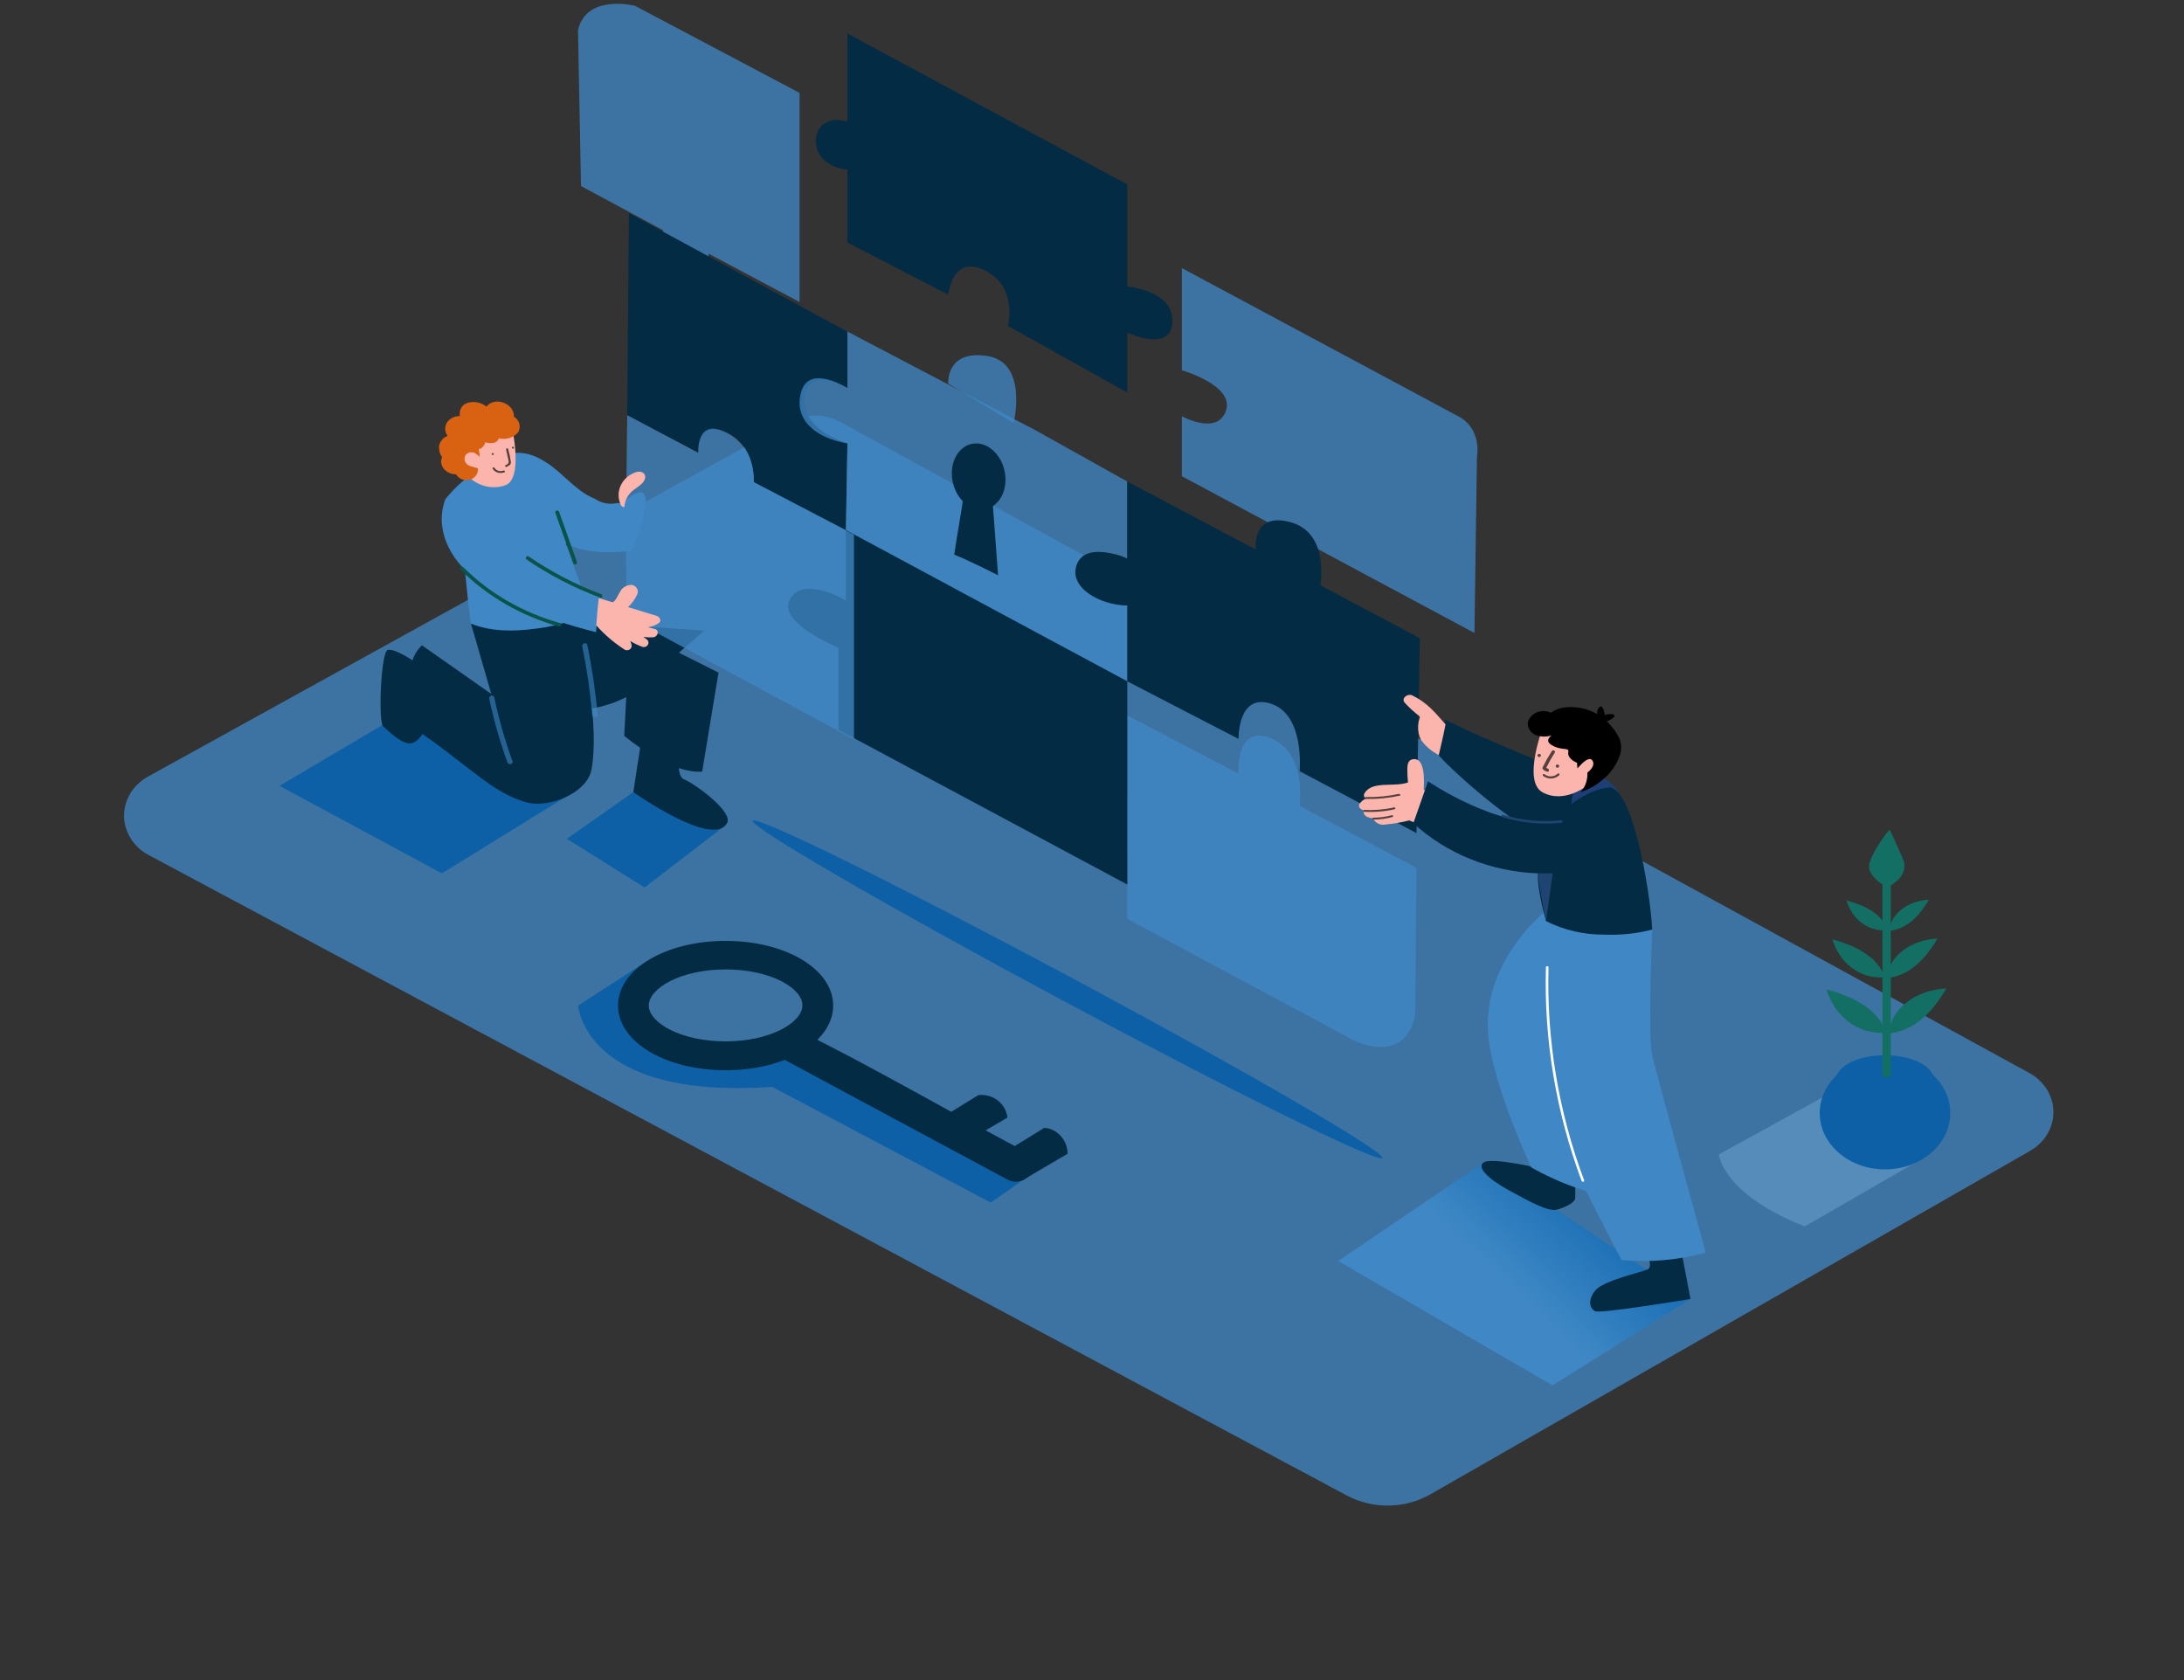 <!--
Talentmaker website

Copyright (C) 2020 - 2021 Luke Zhang
https://Luke-zhang-04.github.io

Author: Luke Zhang - luke-zhang-04.github.io

License: BSD-3-Clause

This is the moving puzzle SVG
-->
<svg id="e4yex09ykkwl1" xmlns="http://www.w3.org/2000/svg" xmlns:xlink="http://www.w3.org/1999/xlink" viewBox="0 0 1006 774" shape-rendering="geometricPrecision" text-rendering="geometricPrecision"><rect x="0" y="0" width="1006" height="774" fill="#333333" stroke="none"/><title>Talentmaker SVG | Problem Solving</title><style><![CDATA[#e4yex09ykkwl20_to {animation: e4yex09ykkwl20_to__to 3000ms linear infinite alternate forwards}@keyframes e4yex09ykkwl20_to__to { 0% {transform: translate(0.058px,-18.516px)} 16.667% {transform: translate(0.058px,-18.516px);animation-timing-function: cubic-bezier(0.42,0,0.58,1)} 83.333% {transform: translate(0.058px,14.484px)} 100% {transform: translate(0.058px,14.484px)} }#e4yex09ykkwl21_to {animation: e4yex09ykkwl21_to__to 3000ms linear infinite alternate forwards}@keyframes e4yex09ykkwl21_to__to { 0% {transform: translate(0px,0px)} 23.333% {transform: translate(0px,0px);animation-timing-function: cubic-bezier(0.42,0,0.58,1)} 90% {transform: translate(-24px,3px)} 100% {transform: translate(-24px,3px)} }#e4yex09ykkwl22_to {animation: e4yex09ykkwl22_to__to 3000ms linear infinite alternate forwards}@keyframes e4yex09ykkwl22_to__to { 0% {transform: translate(1.17px,0px)} 16.667% {transform: translate(1.17px,0px);animation-timing-function: cubic-bezier(0.42,0,0.58,1)} 83.333% {transform: translate(24.17px,14px)} 100% {transform: translate(24.17px,14px)} }#e4yex09ykkwl26_to {animation: e4yex09ykkwl26_to__to 3000ms linear infinite alternate forwards}@keyframes e4yex09ykkwl26_to__to { 0% {transform: translate(0px,0px)} 23.333% {transform: translate(0px,0px)} 90% {transform: translate(0px,-16px)} 100% {transform: translate(0px,-16px)} }#e4yex09ykkwl32_to {animation: e4yex09ykkwl32_to__to 3000ms linear infinite alternate forwards}@keyframes e4yex09ykkwl32_to__to { 0% {transform: translate(0px,0px)} 6.667% {transform: translate(0px,0px);animation-timing-function: cubic-bezier(0.42,0,0.58,1)} 73.333% {transform: translate(1px,42px)} 100% {transform: translate(1px,42px)} }]]></style><defs><linearGradient id="e4yex09ykkwl5-fill" x1="762.029" y1="530.87" x2="699.806" y2="596.652" spreadMethod="pad" gradientUnits="userSpaceOnUse"><stop id="e4yex09ykkwl5-fill-0" offset="0%" stop-color="rgb(0,92,169)"/><stop id="e4yex09ykkwl5-fill-1" offset="100%" stop-color="rgb(63,136,197)"/></linearGradient><linearGradient id="e4yex09ykkwl53-fill" x1="34130.7" y1="13581.4" x2="33067.3" y2="14931.2" spreadMethod="pad" gradientUnits="userSpaceOnUse"><stop id="e4yex09ykkwl53-fill-0" offset="0%" stop-color="rgb(13,68,114)"/><stop id="e4yex09ykkwl53-fill-1" offset="100%" stop-color="rgb(86,140,186)"/></linearGradient></defs><g id="e4yex09ykkwl2"><path id="e4yex09ykkwl3" d="M68.129,357.719L364.014,194.318C367.492,192.41,371.458,191.403,375.499,191.403C379.539,191.403,383.505,192.41,386.983,194.318L934.796,494.248C938.132,496.085,940.902,498.688,942.838,501.807C944.774,504.925,945.811,508.455,945.849,512.054C945.887,515.653,944.924,519.2,943.054,522.353C941.184,525.507,938.469,528.159,935.173,530.056L658.921,688.269C653.141,691.585,646.501,693.385,639.706,693.479C632.911,693.574,626.215,691.958,620.331,688.804L68.405,393.806C65.006,391.979,62.18,389.36,60.206,386.208C58.232,383.056,57.179,379.481,57.151,375.836C57.124,372.191,58.122,368.602,60.047,365.425C61.972,362.247,64.758,359.591,68.129,357.719Z" fill="rgb(63,136,197)" fill-opacity="0.76" stroke="none" stroke-width="1"/><path id="e4yex09ykkwl4" d="M289.365,229.38C288.427,230.077,287.4,230.663,286.306,231.125C286.329,231.193,286.335,231.265,286.324,231.335C286.313,231.405,286.284,231.472,286.24,231.531C286.197,231.589,286.139,231.637,286.073,231.672C286.006,231.707,285.931,231.727,285.855,231.73L284.225,231.73C282.504,232.107,280.716,232.131,278.984,231.801C277.252,231.472,275.618,230.797,274.195,229.823C271.789,228.842,269.53,227.575,267.475,226.053C262.46,222.377,257.445,216.933,251.753,213.117C251.753,214.187,251.903,215.258,252.029,216.281L253.257,226.542L255.439,244.736C255.439,245.062,255.439,246.016,255.614,246.295C265.093,257.649,291.096,253.648,291.096,253.648C291.096,253.648,306.492,216.747,289.365,229.38Z" fill="rgb(63,136,197)" stroke="none" stroke-width="1"/><path id="e4yex09ykkwl5" d="M683.695,535.221L616.394,580.823L715.114,638.106L778.679,598.32" fill="url(#e4yex09ykkwl5-fill)" stroke="none" stroke-width="1"/><path id="e4yex09ykkwl6" d="M291.697,364.862L261.106,386.361L296.888,408.766L332.695,381.289" fill="rgb(13,96,165)" stroke="none" stroke-width="1"/><path id="e4yex09ykkwl7" d="M183.022,329.916L128.735,361.954L203.534,402.275L266.246,363.583" fill="rgb(13,96,165)" stroke="none" stroke-width="1"/><path id="e4yex09ykkwl8" d="M313.437,343.224C313.437,343.224,310.704,357.347,315.142,358.999C319.581,360.651,337.71,373.75,334.951,379.008C328.758,391.061,291.722,364.862,291.722,364.862L296.311,334.988" fill="rgb(3,43,67)" stroke="none" stroke-width="1"/><path id="e4yex09ykkwl9" d="M290.043,289.222C290.043,291.945,287.535,338.92,287.535,338.92C287.535,338.92,308.122,356.533,323.443,355.416L330.965,309.813" fill="rgb(3,43,67)" stroke="none" stroke-width="1"/><path id="e4yex09ykkwl10" d="M253.834,327.31C253.834,327.31,281.166,330.218,297.264,314.792C306.617,305.811,324.295,290.479,324.295,290.479L259.1,286.035" fill="rgb(3,43,67)" stroke="none" stroke-width="1"/><path id="e4yex09ykkwl11" d="M710.149,538.711C709.397,537.85,687.581,533.197,683.695,535.244C679.808,537.292,685.074,542.806,694.953,548.204C704.833,553.601,713.308,558.301,717.295,557.138C721.282,555.975,725.595,553.857,725.595,551.74L725.595,530.358" fill="rgb(3,43,67)" stroke="none" stroke-width="1"/><path id="e4yex09ykkwl12" d="M758.845,577.38C758.845,578.613,761.477,583.546,758.845,584.756C756.212,585.965,738.383,589.828,734.747,594.481C731.112,599.134,732.39,602.694,734.747,603.951C737.105,605.207,778.679,598.32,778.679,598.32L773.664,572.052" fill="rgb(3,43,67)" stroke="none" stroke-width="1"/><path id="e4yex09ykkwl13" d="M746.984,367.98C746.984,367.98,744.602,358.813,730.384,354.695C716.167,350.576,718.072,379.846,718.072,379.846" fill="rgb(29,63,117)" stroke="none" stroke-width="1"/><path id="e4yex09ykkwl14" d="M719.853,413.35C718.373,413.955,682.441,438.618,685.5,476.472C687.356,499.32,705.284,537.664,705.284,537.664C705.284,537.664,734.221,554.742,752.927,550.414" fill="rgb(63,136,197)" stroke="none" stroke-width="1"/><path id="e4yex09ykkwl15" d="M712.13,424.262C712.13,424.262,702.526,463.001,706.087,487.082C709.648,511.163,746.959,580.381,746.959,580.381C759.991,581.588,773.152,580.418,785.7,576.938C785.7,576.938,763.133,495.179,761.052,486.198C758.97,477.217,761.052,428.194,761.052,428.194" fill="rgb(63,136,197)" stroke="none" stroke-width="1"/><path id="e4yex09ykkwl16" d="M725.746,357.394C725.746,357.394,680.41,339.362,665.792,331.475C665.792,331.475,661.93,345.807,662.707,347.761C663.485,349.716,701.223,386.058,720.806,389.153" fill="rgb(3,43,67)" stroke="none" stroke-width="1"/><path id="e4yex09ykkwl17" d="M190.018,304.183C190.018,304.183,181.693,298.482,178.559,299.39C175.424,300.297,174.221,332.475,176.402,334.453C178.584,336.43,185.856,343.759,190.018,342.224C194.181,340.688,196.588,334.453,196.588,334.453" fill="rgb(3,43,67)" stroke="none" stroke-width="1"/><path id="e4yex09ykkwl18" d="M266.547,284.453L216.949,287.268L226.302,319.632L194.331,297.226C188.113,303.392,189.141,309.953,188.815,318.166C188.465,323.424,189.058,328.7,190.57,333.778C190.745,334.336,190.946,334.872,191.172,335.407C194.156,337.943,197.616,340.176,199.998,341.921C205.74,346.133,211.307,350.53,216.949,354.858C224.923,360.953,232.52,366.793,242.626,369.585C252.731,372.377,270.409,365.374,272.465,354.439C276.051,334.848,269.506,303.973,266.547,284.453Z" fill="rgb(3,43,67)" stroke="none" stroke-width="1"/><path id="e4yex09ykkwl19" d="M656.639,377.868L647.211,373.866C645.531,373.145,644.076,375.472,645.756,376.193L655.185,380.195C656.965,380.893,658.319,378.59,656.639,377.868Z" fill="rgb(96,96,96)" stroke="none" stroke-width="1"/><g id="e4yex09ykkwl20_to" transform="translate(0.058,-18.516)"><g id="e4yex09ykkwl20" transform="translate(0,0)"><g id="e4yex09ykkwl21_to" transform="translate(0,0)"><path id="e4yex09ykkwl21" d="M679.106,310.069L680.26,228.915C680.26,228.915,682.767,216.165,671.734,210.302L544.353,142.014L544.353,189.059C544.353,189.059,568.651,196.039,564.664,207.673C560.677,219.306,544.353,210.232,544.353,210.232L544.353,237.873L679.106,310.069Z" transform="translate(0,0)" fill="rgb(63,136,197)" fill-opacity="0.76" stroke="none" stroke-width="1"/></g><g id="e4yex09ykkwl22_to" transform="translate(1.17,0)"><path id="e4yex09ykkwl22" d="M304.235,124.587C304.235,124.587,301.903,143.713,312.861,149.204C323.192,154.369,325.223,135.383,325.223,135.383L367.073,157.626L367.073,61.302L291.221,21.167C291.221,21.167,268.854,15.537,265.018,32.405L266.397,104.206L304.235,124.587Z" transform="translate(0,0)" fill="rgb(63,136,197)" fill-opacity="0.76" stroke="none" stroke-width="1"/></g><path id="e4yex09ykkwl23" d="M289.642,116.7L390.293,171.307L390.293,197.272C390.293,197.272,372.189,186.826,370.559,201.554C368.879,216.7,390.293,222.726,390.293,222.726L389.591,262.698L347.189,240.595C347.189,240.595,348.016,223.238,334.651,217.747C320.534,212,321.687,227.054,321.687,227.054L288.864,209.767L289.642,116.7Z" fill="rgb(3,43,67)" stroke="none" stroke-width="1"/><path id="e4yex09ykkwl24" d="M389.59,262.675L438.035,288.687C438.035,288.687,429.635,306.859,444.855,313.862C460.076,320.865,460.954,301.577,460.954,301.577L519.203,332.335L519.203,297.436C519.203,297.436,499.72,296.156,496.134,283.475C492.548,270.795,512.132,271.679,519.203,275.914L519.203,240.316L477.027,216.747L390.292,171.237L390.292,197.272C390.292,197.272,372.94,186.151,369.079,198.715C365.217,211.279,375.147,220.306,390.292,222.726L389.59,262.698" fill="rgb(63,136,197)" fill-opacity="0.76" stroke="none" stroke-width="1"/><path id="e4yex09ykkwl25" d="M519.203,240.316L578.405,271.656C578.405,271.656,576.249,254.113,594.403,259.045C612.557,263.978,608.144,288.106,608.144,288.106L653.956,312.489L652.427,402.252L598.566,373.727C598.566,373.727,601.073,347.854,585.501,342.689C569.93,337.524,570.456,358.859,570.456,358.859L519.178,332.335L519.178,297.435C506.164,297.226,491.596,288.734,496.109,278.124C500.623,267.515,519.178,275.797,519.178,275.797L519.178,240.316" fill="rgb(3,43,67)" stroke="none" stroke-width="1"/><g id="e4yex09ykkwl26_to" transform="translate(0,0)"><path id="e4yex09ykkwl26" d="M519.203,348.087L519.203,387.501C519.203,387.501,498.917,377.915,495.256,387.92C491.595,397.924,519.203,410.162,519.203,410.162L519.203,441.735L623.239,497.575C623.239,497.575,647.085,510,651.85,485.686L652.401,418.213L598.54,389.688C598.54,389.688,602.226,365.63,585.476,358.65C568.726,351.67,570.431,374.82,570.431,374.82L519.203,348.087Z" transform="translate(0,0)" fill="rgb(63,136,197)" fill-opacity="0.76" stroke="none" stroke-width="1"/></g><path id="e4yex09ykkwl27" d="M389.59,262.675L389.59,295.109C389.59,295.109,370.157,283.475,363.863,294.388C357.569,305.3,386.155,316.793,386.155,316.793L386.155,354.671L519.203,425.937L519.203,332.335L389.59,262.675Z" fill="rgb(3,43,67)" stroke="none" stroke-width="1"/><path id="e4yex09ykkwl28" d="M288.864,209.767L321.587,227.1C321.587,227.1,320.484,210.558,334.551,217.794C348.618,225.03,347.089,240.642,347.089,240.642L393.302,264.816L393.302,359.115L297.29,307.231C292.687,303.824,289.642,298.929,288.764,293.527C287.711,284.732,288.864,209.767,288.864,209.767Z" fill="rgb(63,136,197)" fill-opacity="0.76" stroke="none" stroke-width="1"/><path id="e4yex09ykkwl29" d="M443.978,244.876C442.875,254.625,440.819,264.28,439.49,274.006C446.034,276.495,459.675,283.499,459.675,283.499L457.168,249.646L443.978,244.876Z" fill="rgb(3,43,67)" stroke="none" stroke-width="1"/><path id="e4yex09ykkwl30" d="M453.347,253.14C460.019,252.147,464.258,244.564,462.813,236.203C461.368,227.841,454.787,221.868,448.114,222.861C441.441,223.854,437.203,231.437,438.648,239.798C440.093,248.159,446.674,254.133,453.347,253.14Z" fill="rgb(3,43,67)" stroke="none" stroke-width="1"/><path id="e4yex09ykkwl31" d="M436.731,195.225C436.731,195.225,435.503,179.566,454.61,182.475C473.717,185.383,466.846,213.35,466.846,213.35" fill="rgb(63,136,197)" fill-opacity="0.76" stroke="none" stroke-width="1"/><g id="e4yex09ykkwl32_to" transform="translate(0,0)"><path id="e4yex09ykkwl32" d="M390.292,130.264L390.292,96.621C390.292,96.621,379.134,95.993,376.375,87.314C373.617,78.636,380.061,71.19,390.292,74.564L390.292,33.941L519.203,103.461L519.203,150.506C519.203,150.506,540.566,152.251,539.965,166.793C539.363,181.335,519.203,171.702,519.203,171.702L519.203,199.32L464.263,168.678C464.263,168.678,469.278,148.668,451.299,142.107C438.286,137.454,436.731,154.229,436.731,154.229L390.292,130.264Z" transform="translate(0,0)" fill="rgb(3,43,67)" stroke="none" stroke-width="1"/></g></g></g><path id="e4yex09ykkwl33" d="M759.22,426.147C753.921,410.729,749.19,395.155,745.028,379.427C744.577,377.752,741.793,378.473,742.245,380.148C746.39,395.877,751.121,411.45,756.437,426.868C756.989,428.473,759.772,427.752,759.22,426.147Z" fill="rgb(96,96,96)" stroke="none" stroke-width="1"/><path id="e4yex09ykkwl34" d="M221.889,206.253C219.983,203.159,214.066,199.111,210.605,202.67C209.947,203.44,209.638,204.419,209.746,205.397C209.854,206.375,210.369,207.275,211.182,207.905C213.263,209.261,215.645,210.168,218.153,210.558C218.428,210.635,218.72,210.65,219.003,210.603C219.286,210.556,219.553,210.447,219.783,210.286C220.013,210.125,220.198,209.917,220.324,209.677C220.451,209.437,220.514,209.173,220.51,208.906C220.818,208.861,221.11,208.747,221.36,208.574C221.611,208.402,221.812,208.175,221.948,207.915C222.083,207.654,222.149,207.367,222.139,207.077C222.128,206.788,222.043,206.505,221.889,206.253Z" fill="rgb(251,181,173)" stroke="none" stroke-width="1"/><path id="e4yex09ykkwl35" d="M264.215,264.723L213.363,253.089C213.363,253.089,214.943,273.564,216.923,287.221C226.026,291.014,237.109,290.944,246.763,289.548C253.61,288.814,260.283,287.054,266.522,284.336C268.551,283.36,270.495,282.239,272.339,280.986C271.562,276.146,264.842,269.725,264.215,264.723Z" fill="rgb(63,136,197)" stroke="none" stroke-width="1"/><path id="e4yex09ykkwl36" d="M275.825,274.657C275.825,278.357,274.772,287.477,274.546,291.177C253.132,285.872,206.844,271.493,203.634,241.875C203.164,237.849,203.679,233.778,205.138,229.962C208.2,226.075,211.79,222.571,215.82,219.539C221.287,214.885,228.057,210.069,235.579,208.836C244.832,207.3,252.129,212.884,258.774,218.701C261.281,224.076,254.06,229.334,255.013,234.802L267.951,270.865L275.85,274.634" fill="rgb(63,136,197)" stroke="none" stroke-width="1"/><path id="e4yex09ykkwl37" d="M235.705,196.249C235.705,196.249,241.322,220.469,232.721,223.541C224.12,226.612,215.344,221.028,213.815,216.561C212.904,212.743,212.701,208.809,213.213,204.927C213.213,204.927,219.732,196.319,235.705,196.249Z" fill="rgb(251,181,173)" stroke="none" stroke-width="1"/><path id="e4yex09ykkwl38" d="M236.733,191.921C237.009,186.035,228.158,182.312,224.07,187.268C223.05,186.446,221.847,185.843,220.547,185.501C219.247,185.159,217.881,185.087,216.548,185.29C212.787,185.895,211.533,188.361,211.784,191.642C210.703,191.628,209.633,191.851,208.662,192.291C207.691,192.732,206.844,193.378,206.192,194.178C205.461,195.142,205.069,196.292,205.069,197.47C205.069,198.649,205.461,199.798,206.192,200.762C204.865,201.257,203.758,202.154,203.052,203.308C202.346,204.462,202.083,205.804,202.305,207.114C202.423,208.342,202.881,209.52,203.634,210.534C203.463,210.908,203.337,211.298,203.258,211.698C203.081,212.794,203.255,213.915,203.759,214.92C204.263,215.925,205.074,216.771,206.092,217.352C207.268,218.091,208.658,218.48,210.079,218.468C210.551,219.315,211.273,220.018,212.162,220.497C213.05,220.975,214.067,221.207,215.094,221.167C216.373,221.131,217.593,220.657,218.518,219.836C219.444,219.016,220.01,217.908,220.109,216.723C220.168,216.061,220.074,215.395,219.833,214.769C221.023,212.328,221.245,209.576,220.46,206.998C220.841,206.881,221.204,206.716,221.538,206.509C222.567,205.847,223.291,204.851,223.569,203.717C224.764,204.122,226.053,204.226,227.305,204.02C227.885,203.898,228.42,203.639,228.86,203.268C229.299,202.897,229.628,202.427,229.813,201.903C231.45,202.302,233.178,202.236,234.774,201.713C236.37,201.191,237.76,200.235,238.764,198.971C239.41,197.768,239.559,196.388,239.185,195.09C238.811,193.792,237.939,192.665,236.733,191.921Z" fill="rgb(216,98,18)" stroke="none" stroke-width="1"/><path id="e4yex09ykkwl39" d="M221.989,212.861C221.84,212.088,221.523,211.351,221.057,210.695C220.592,210.039,219.987,209.478,219.281,209.045C218.947,208.78,218.56,208.58,218.142,208.456C217.724,208.333,217.283,208.288,216.846,208.325C216.409,208.362,215.984,208.479,215.597,208.671C215.21,208.863,214.868,209.125,214.592,209.441C214.167,210.051,213.958,210.769,213.994,211.495C214.03,212.221,214.309,212.918,214.792,213.489C215.946,214.885,217.826,214.909,219.456,215.514C220.434,215.886,221.011,214.978,220.81,214.211C220.987,214.203,221.16,214.161,221.317,214.087C221.475,214.013,221.614,213.908,221.725,213.781C221.837,213.654,221.918,213.506,221.963,213.347C222.008,213.189,222.017,213.023,221.989,212.861Z" fill="rgb(251,181,173)" stroke="none" stroke-width="1"/><path id="e4yex09ykkwl40" d="M234.05,206.789C234.05,206.23,232.997,206.463,233.123,207.021L233.925,210.814C234.105,211.384,234.231,211.968,234.301,212.559C234.301,213.606,233.749,213.792,232.897,214.28C232.787,214.339,232.707,214.436,232.674,214.549C232.641,214.663,232.658,214.783,232.721,214.885C232.785,214.987,232.889,215.061,233.011,215.092C233.133,215.123,233.264,215.107,233.373,215.048C234.477,214.42,235.404,214.118,235.329,212.722C235.033,210.722,234.606,208.74,234.05,206.789Z" fill="rgb(86,64,61)" stroke="none" stroke-width="1"/><path id="e4yex09ykkwl41" d="M236.256,205.765C236.13,205.765,236.009,205.811,235.919,205.894C235.83,205.977,235.78,206.09,235.78,206.207C235.78,206.324,235.83,206.437,235.919,206.519C236.009,206.602,236.13,206.649,236.256,206.649C236.383,206.649,236.504,206.602,236.593,206.519C236.682,206.437,236.733,206.324,236.733,206.207C236.733,206.09,236.682,205.977,236.593,205.894C236.504,205.811,236.383,205.765,236.256,205.765Z" fill="rgb(86,64,61)" stroke="none" stroke-width="1"/><path id="e4yex09ykkwl42" d="M226.979,208.673C226.853,208.673,226.731,208.72,226.642,208.803C226.553,208.885,226.502,208.998,226.502,209.115C226.502,209.232,226.553,209.345,226.642,209.428C226.731,209.511,226.853,209.557,226.979,209.557C227.105,209.557,227.226,209.511,227.316,209.428C227.405,209.345,227.455,209.232,227.455,209.115C227.455,208.998,227.405,208.885,227.316,208.803C227.226,208.72,227.105,208.673,226.979,208.673Z" fill="rgb(86,64,61)" stroke="none" stroke-width="1"/><path id="e4yex09ykkwl43" d="M231.894,216.747C231.157,217.037,230.332,217.069,229.571,216.838C228.81,216.607,228.166,216.128,227.756,215.49C227.693,215.388,227.589,215.314,227.467,215.284C227.344,215.253,227.214,215.269,227.104,215.327C226.995,215.386,226.915,215.483,226.882,215.596C226.849,215.71,226.866,215.831,226.929,215.932C227.47,216.775,228.327,217.402,229.336,217.694C230.345,217.986,231.434,217.922,232.395,217.514C232.947,217.328,232.47,216.561,231.894,216.747Z" fill="rgb(86,64,61)" stroke="none" stroke-width="1"/><path id="e4yex09ykkwl44" d="M290.87,269.399C289.758,269.418,288.675,269.727,287.743,270.29C286.812,270.854,286.071,271.65,285.604,272.587C284.827,273.82,284.326,275.146,283.448,276.333C282.019,278.24,280.941,277.496,278.834,276.612C276.728,275.728,274.647,278.706,276.903,279.683C278.64,280.697,280.605,281.326,282.646,281.521C283.279,281.392,283.878,281.144,284.404,280.792C284.93,280.44,285.373,279.991,285.705,279.474C285.786,279.764,285.951,280.028,286.182,280.238C286.413,280.447,286.701,280.595,287.016,280.664C287.33,280.733,287.659,280.722,287.967,280.631C288.275,280.54,288.55,280.373,288.764,280.148C290.837,278.318,292.477,276.107,293.578,273.657C293.76,273.213,293.832,272.737,293.789,272.264C293.745,271.791,293.588,271.333,293.328,270.924C293.068,270.515,292.712,270.165,292.286,269.902C291.861,269.638,291.377,269.466,290.87,269.399Z" fill="rgb(251,181,173)" stroke="none" stroke-width="1"/><path id="e4yex09ykkwl45" d="M302.58,283.708C293.703,280.947,284.785,278.202,275.825,275.472C275.273,279.66,274.997,283.848,274.646,288.036C278.443,292.314,282.856,296.087,287.76,299.25C288.085,299.419,288.451,299.507,288.822,299.505C289.194,299.504,289.559,299.414,289.882,299.243C290.205,299.072,290.475,298.826,290.666,298.53C290.856,298.234,290.961,297.897,290.97,297.552C290.894,296.742,290.656,295.953,290.268,295.225C292.081,296.347,294.024,297.275,296.06,297.994C296.509,298.092,296.981,298.055,297.406,297.886C297.83,297.717,298.185,297.426,298.418,297.056C298.651,296.686,298.75,296.257,298.7,295.831C298.65,295.405,298.454,295.005,298.141,294.69L296.361,293.341C297.851,293.579,299.368,293.642,300.874,293.527C303.131,293.341,303.934,290.176,301.451,289.641C300.448,289.432,299.47,289.176,298.492,288.873C300.32,288.657,302.052,287.99,303.507,286.942C304.861,286.012,303.934,284.22,302.58,283.708Z" fill="rgb(251,181,173)" stroke="none" stroke-width="1"/><path id="e4yex09ykkwl46" d="M293.001,217.468C291.424,217.982,289.978,218.795,288.757,219.854C287.535,220.914,286.565,222.198,285.907,223.625C285.249,225.051,284.918,226.589,284.935,228.141C284.952,229.693,285.317,231.224,286.005,232.638C286.126,232.933,286.349,233.183,286.64,233.347C286.931,233.512,287.272,233.581,287.61,233.545C287.682,232.029,288.1,230.545,288.834,229.19C289.569,227.834,290.605,226.639,291.873,225.681C293.779,224.215,296.161,222.866,296.888,221.028C298.067,218.329,295.76,216.607,293.001,217.468Z" fill="rgb(251,181,173)" stroke="none" stroke-width="1"/><path id="e4yex09ykkwl47" d="M670.832,373.494C665.323,370.927,660.253,367.619,655.787,363.676C656.063,359.022,656.364,348.762,650.772,349.716C648.064,350.227,648.264,353.113,648.264,355.113C648.262,356.878,648.363,358.641,648.565,360.395C642.196,362.722,632.041,359.441,628.505,365.397C628.336,365.67,628.247,365.979,628.247,366.293C628.247,366.608,628.336,366.917,628.505,367.189C628.682,367.431,628.893,367.65,629.132,367.84C628.152,368.292,627.294,368.945,626.625,369.748C626.404,369.937,626.232,370.17,626.122,370.43C626.013,370.69,625.969,370.969,625.993,371.247C626.017,371.525,626.109,371.795,626.262,372.035C626.415,372.275,626.625,372.48,626.875,372.633C627.252,372.893,627.666,373.105,628.104,373.261C628.082,373.424,628.082,373.588,628.104,373.75C628.104,375.774,629.809,376.658,632.442,376.891C632.877,377.944,633.709,378.814,634.784,379.341C635.858,379.867,637.102,380.014,638.284,379.753C641.947,379.429,645.572,378.806,649.117,377.892C652.955,379.363,656.698,381.041,660.325,382.917C660.714,383.106,661.16,383.169,661.592,383.094C662.023,383.02,662.415,382.813,662.704,382.507C662.994,382.201,663.164,381.813,663.187,381.406C663.21,381,663.086,380.598,662.833,380.265C663.247,380.032,663.548,379.661,663.674,379.227C663.8,378.794,663.741,378.332,663.51,377.938C663.782,377.603,663.93,377.195,663.93,376.775C663.93,376.355,663.782,375.947,663.51,375.611C663.83,375.592,664.14,375.499,664.411,375.34C664.682,375.182,664.907,374.963,665.065,374.704C666.268,375.355,667.572,375.984,668.751,376.565C671.083,377.589,673.038,374.518,670.832,373.494Z" fill="rgb(251,181,173)" stroke="none" stroke-width="1"/><path id="e4yex09ykkwl48" d="M644.427,365.653C639.399,366.741,634.243,367.234,629.081,367.119C628.955,367.119,628.834,367.166,628.745,367.249C628.655,367.332,628.605,367.444,628.605,367.561C628.605,367.678,628.655,367.791,628.745,367.874C628.834,367.957,628.955,368.003,629.081,368.003C634.327,368.119,639.568,367.619,644.678,366.514C645.28,366.491,645.004,365.653,644.427,365.653Z" fill="rgb(86,64,61)" stroke="none" stroke-width="1"/><path id="e4yex09ykkwl49" d="M642.12,371.889C637.652,372.9,633.046,373.284,628.455,373.029C627.828,373.029,627.828,373.89,628.455,373.913C633.138,374.173,637.838,373.781,642.396,372.75C642.998,372.633,642.722,371.749,642.12,371.889Z" fill="rgb(86,64,61)" stroke="none" stroke-width="1"/><path id="e4yex09ykkwl50" d="M641.218,375.472C638.437,376.216,635.561,376.607,632.667,376.635C632.541,376.635,632.42,376.682,632.33,376.765C632.241,376.848,632.191,376.96,632.191,377.077C632.191,377.195,632.241,377.307,632.33,377.39C632.42,377.473,632.541,377.519,632.667,377.519C635.646,377.486,638.607,377.079,641.469,376.309C641.569,376.264,641.648,376.188,641.694,376.094C641.74,375.999,641.748,375.893,641.719,375.794C641.689,375.694,641.622,375.608,641.531,375.549C641.44,375.49,641.329,375.463,641.218,375.472Z" fill="rgb(86,64,61)" stroke="none" stroke-width="1"/><path id="e4yex09ykkwl51" d="M708.444,402.275C707.967,406.37,709.773,415.863,712.13,424.262C720.38,428.432,729.641,430.579,739.035,430.498C746.46,430.803,753.89,430.018,761.051,428.171C759.923,407.882,751.497,361.814,740.991,362.745C727.726,363.932,714.637,378.497,714.637,378.497C690.014,381.847,657.792,359.883,657.792,359.883L651.022,379.171C666.369,393.273,686.86,401.518,708.444,402.275Z" fill="rgb(3,43,67)" stroke="none" stroke-width="1"/><path id="e4yex09ykkwl52" d="M665.841,333.638C660.826,328.008,657.542,323.773,650.546,320.307C648.464,319.283,645.305,321.54,646.985,323.61C649.106,325.933,651.447,328.075,653.981,330.009L653.981,330.172C653.981,330.172,653.981,330.381,653.981,330.474L653.981,330.614C652.792,333.956,652.989,337.59,654.533,340.805C656.633,343.7,659.443,346.092,662.732,347.785C663.81,343.085,664.964,338.385,665.841,333.638Z" fill="rgb(251,181,173)" stroke="none" stroke-width="1"/><path id="e4yex09ykkwl53" d="M841.467,504.369L791.743,531.731C791.743,531.731,793.323,550.065,831.362,564.886L888.583,531.847" fill="url(#e4yex09ykkwl53-fill)" stroke="none" stroke-width="1"/><path id="e4yex09ykkwl54" d="M868.271,538.618C884.876,538.618,898.336,527.003,898.336,512.675C898.336,498.348,884.876,486.733,868.271,486.733C851.667,486.733,838.207,498.348,838.207,512.675C838.207,527.003,851.667,538.618,868.271,538.618Z" fill="rgb(13,96,165)" stroke="none" stroke-width="1"/><path id="e4yex09ykkwl55" d="M868.247,508.65C880.683,508.65,890.764,503.588,890.764,497.343C890.764,491.098,880.683,486.035,868.247,486.035C855.811,486.035,845.729,491.098,845.729,497.343C845.729,503.588,855.811,508.65,868.247,508.65Z" fill="rgb(13,96,165)" stroke="none" stroke-width="1"/><path id="e4yex09ykkwl56" d="M867.093,406.23L867.093,494.876C867.147,495.313,867.373,495.717,867.726,496.009C868.08,496.302,868.537,496.464,869.012,496.464C869.486,496.464,869.943,496.302,870.297,496.009C870.651,495.717,870.876,495.313,870.93,494.876L870.93,406.23C870.876,405.793,870.651,405.39,870.297,405.097C869.943,404.804,869.486,404.643,869.012,404.643C868.537,404.643,868.08,404.804,867.726,405.097C867.373,405.39,867.147,405.793,867.093,406.23Z" fill="rgb(19,111,99)" stroke="none" stroke-width="1"/><path id="e4yex09ykkwl57" d="M876.146,402.88C876.734,401.848,877.089,400.714,877.188,399.55C877.288,398.386,877.129,397.215,876.722,396.109C875.845,393.783,874.566,391.316,873.538,388.92C872.51,386.524,871.582,384.43,870.454,382.242C869.325,382.778,861.251,394.039,860.925,398.785C860.599,403.531,867.294,407.487,867.294,407.487L869.325,408.673C869.701,408.883,873.187,406.207,873.588,405.881C874.639,405.042,875.508,404.023,876.146,402.88Z" fill="rgb(19,111,99)" stroke="none" stroke-width="1"/><path id="e4yex09ykkwl58" d="M870.103,428.753C878.628,427.985,884.495,421.33,888.507,414.42C879.506,414.862,871.206,420.144,870.103,428.753Z" fill="rgb(19,111,99)" stroke="none" stroke-width="1"/><path id="e4yex09ykkwl59" d="M869.476,428.473C866.969,420.912,858.644,416.84,850.544,414.746C852.876,422.843,860.073,429.288,869.476,428.473Z" fill="rgb(19,111,99)" stroke="none" stroke-width="1"/><path id="e4yex09ykkwl60" d="M868.999,450.53C879.831,449.553,887.329,441.084,892.444,432.289C880.935,432.847,870.353,439.572,868.999,450.53Z" fill="rgb(19,111,99)" stroke="none" stroke-width="1"/><path id="e4yex09ykkwl61" d="M868.172,450.135C864.887,440.502,854.406,435.477,844.075,432.661C847.034,442.992,856.336,451.205,868.172,450.135Z" fill="rgb(19,111,99)" stroke="none" stroke-width="1"/><path id="e4yex09ykkwl62" d="M869.827,476.054C882.189,474.937,890.715,465.281,896.532,455.277C883.443,455.905,871.382,463.559,869.827,476.054Z" fill="rgb(19,111,99)" stroke="none" stroke-width="1"/><path id="e4yex09ykkwl63" d="M868.873,475.635C865.137,464.653,853.177,458.929,841.291,455.719C844.802,467.468,855.383,476.822,868.873,475.635Z" fill="rgb(19,111,99)" stroke="none" stroke-width="1"/><path id="e4yex09ykkwl64" d="M373.366,491.084C369.079,494.76,360.302,481.777,354.986,483.476C346.764,486.162,338.166,487.73,329.46,488.129C321.386,488.525,313.136,487.757,306.266,483.476C303.139,481.334,300.624,478.516,298.94,475.266C297.255,472.016,296.452,468.434,296.601,464.831C296.749,461.227,297.844,457.712,299.791,454.591C301.738,451.47,304.477,448.838,307.77,446.924L298.392,442.433L266.321,463.141C266.321,463.141,268.979,506.696,355.689,500.6L456.365,553.927L482.142,535.849L373.366,491.084Z" fill="rgb(13,96,165)" stroke="none" stroke-width="1"/><path id="e4yex09ykkwl65" d="M334.224,492.945C306.441,492.945,284.676,479.869,284.676,463.164C284.676,446.458,306.441,433.383,334.224,433.383C362.007,433.383,383.773,446.458,383.773,463.164C383.773,479.869,362.007,492.945,334.224,492.945ZM334.224,446.528C313.387,446.528,298.844,455.3,298.844,463.141C298.844,470.981,313.437,479.66,334.224,479.66C355.012,479.66,369.605,470.888,369.605,463.048C369.605,455.207,355.087,446.528,334.224,446.528Z" fill="rgb(3,43,67)" stroke="none" stroke-width="1"/><path id="e4yex09ykkwl66" d="M368.377,475.588C370.007,474.216,438.085,512.07,438.085,512.07L482.142,535.826L472.563,542.806C471.373,543.677,469.927,544.194,468.415,544.29C466.902,544.385,465.394,544.054,464.088,543.341L358.071,486.361L368.377,475.588Z" fill="rgb(3,43,67)" stroke="none" stroke-width="1"/><path id="e4yex09ykkwl67" d="M481.014,519.493L463.16,530.498L472.563,542.689L491.746,531.428C491.846,525.635,487.207,519.842,481.014,519.493Z" fill="rgb(3,43,67)" stroke="none" stroke-width="1"/><path id="e4yex09ykkwl68" d="M459.75,506.975C458.507,505.986,457.056,505.248,455.489,504.808C453.922,504.367,452.273,504.234,450.648,504.416L433.622,514.909L443.025,527.101L464.038,514.769C463.721,511.762,462.189,508.977,459.75,506.975Z" fill="rgb(3,43,67)" stroke="none" stroke-width="1"/><path id="e4yex09ykkwl69" d="M729.682,543.643C717.907,512.134,712.352,478.913,713.283,445.574C713.283,445.426,713.22,445.284,713.107,445.18C712.994,445.075,712.841,445.016,712.681,445.016C712.522,445.016,712.369,445.075,712.256,445.18C712.143,445.284,712.079,445.426,712.079,445.574C711.149,479.008,716.721,512.323,728.529,543.923C728.804,544.597,729.958,544.318,729.682,543.643Z" fill="rgb(255,255,255)" stroke="none" stroke-width="1"/><path id="e4yex09ykkwl70" d="M719.151,377.845C710.103,378.804,700.939,377.923,692.295,375.262C691.568,375.03,691.242,376.1,691.969,376.333C700.717,379.027,709.992,379.924,719.151,378.962C719.903,378.892,719.928,377.775,719.151,377.845Z" fill="rgb(32,68,114)" stroke="none" stroke-width="1"/><path id="e4yex09ykkwl71" d="M708.443,402.275L715.214,402.275L712.129,424.262C712.129,424.262,708.819,408.208,708.443,402.275Z" fill="rgb(32,68,114)" stroke="none" stroke-width="1"/><path id="e4yex09ykkwl72" d="M731.589,353.043C727.351,355.137,722.085,351.74,718.575,349.646C714.312,347.11,710.024,342.666,712.457,337.663C712.833,336.919,711.529,336.477,711.153,337.221C708.645,342.433,712.582,347.435,717.095,350.274C721.107,352.81,727.125,356.626,732.14,354.183C732.968,353.834,732.391,352.67,731.589,353.043Z" fill="rgb(0,146,69)" stroke="none" stroke-width="1"/><path id="e4yex09ykkwl73" d="M711.202,333.592C711.202,333.592,700.871,359.744,710.55,364.955C721.182,370.679,732.19,361,732.19,361C732.19,361,742.772,338.385,732.19,332.522C721.608,326.658,712.857,330.358,711.202,333.592Z" fill="rgb(251,181,173)" stroke="none" stroke-width="1"/><path id="e4yex09ykkwl74" d="M712.957,354.02C712.69,353.943,712.443,353.816,712.23,353.648C713.415,351.261,714.729,348.931,716.167,346.668C716.218,346.585,716.251,346.494,716.264,346.4C716.278,346.306,716.27,346.21,716.244,346.118C716.217,346.026,716.171,345.94,716.108,345.865C716.046,345.789,715.968,345.726,715.879,345.679C715.79,345.632,715.692,345.601,715.59,345.589C715.488,345.577,715.385,345.583,715.286,345.608C715.187,345.633,715.095,345.675,715.013,345.734C714.932,345.792,714.864,345.864,714.813,345.946C713.276,348.341,711.878,350.811,710.626,353.345C710.527,353.475,710.475,353.629,710.475,353.787C710.475,353.946,710.527,354.1,710.626,354.229C711.099,354.76,711.725,355.155,712.431,355.369C713.509,355.858,713.91,354.439,712.957,354.02Z" fill="rgb(86,64,61)" stroke="none" stroke-width="1"/><path id="e4yex09ykkwl75" d="M746.433,346.877C747.661,341.386,744.953,337.571,741.117,333.243C740.816,332.902,740.49,332.56,740.139,332.219C741.356,331.824,742.461,331.18,743.374,330.335C743.478,330.251,743.558,330.144,743.605,330.024C743.652,329.903,743.665,329.774,743.642,329.647C743.62,329.521,743.562,329.402,743.476,329.303C743.389,329.203,743.276,329.126,743.148,329.078C742.503,328.892,741.823,328.83,741.151,328.894C740.479,328.958,739.828,329.147,739.236,329.45C739.087,328.179,738.697,326.942,738.083,325.798C738.022,325.685,737.93,325.589,737.818,325.518C737.706,325.447,737.576,325.403,737.44,325.392C737.305,325.38,737.169,325.401,737.044,325.451C736.92,325.502,736.811,325.581,736.729,325.681C736.31,326.112,735.999,326.623,735.817,327.178C735.635,327.733,735.587,328.318,735.676,328.892C730.992,326.176,725.407,325.126,719.954,325.937C717.944,326.303,716.055,327.1,714.437,328.264C713.115,327.664,711.638,327.422,710.174,327.566C708.612,327.688,707.136,328.282,705.972,329.257C704.808,330.232,704.02,331.534,703.73,332.964C703.647,334.512,704.224,336.029,705.336,337.187C706.448,338.345,708.005,339.051,709.673,339.153C711.356,339.411,713.082,339.267,714.688,338.734C713.208,339.851,712.03,341.526,714.688,343.154C719.427,346.016,723.013,343.992,722.386,346.482C721.884,348.529,724.367,350.6,726.448,351.344C726.448,351.693,726.448,352.624,726.598,353.857C727.771,353.891,728.913,354.212,729.908,354.788C730.026,354.726,730.157,354.691,730.292,354.688C730.427,354.684,730.561,354.71,730.682,354.765C730.803,354.821,730.908,354.902,730.987,355.003C731.066,355.105,731.118,355.222,731.137,355.346C731.472,358.743,730.416,362.133,728.178,364.839C731.889,363.573,735.297,361.645,738.208,359.162C742.191,355.906,745.052,351.633,746.433,346.877ZM737.205,327.868C737.205,327.985,737.205,328.124,737.205,328.241C737.192,328.318,737.192,328.396,737.205,328.473C737.205,328.729,737.205,328.962,737.205,329.218C737.081,328.775,737.081,328.311,737.205,327.868Z" fill="rgb(0,0,0)" stroke="none" stroke-width="1"/><path id="e4yex09ykkwl76" d="M717.496,356.347C716.715,357.107,715.648,357.559,714.517,357.606C713.387,357.654,712.28,357.294,711.428,356.603C710.901,356.207,710.299,356.998,710.826,357.394C711.867,358.21,713.201,358.633,714.563,358.577C715.925,358.521,717.214,357.99,718.173,357.091C718.649,356.649,717.972,355.905,717.496,356.347Z" fill="rgb(86,64,61)" stroke="none" stroke-width="1"/><path id="e4yex09ykkwl77" d="M717.672,352.182C717.476,352.114,717.258,352.121,717.068,352.202C716.877,352.283,716.729,352.43,716.656,352.612C716.583,352.794,716.591,352.996,716.678,353.173C716.765,353.349,716.924,353.487,717.12,353.555C717.316,353.623,717.533,353.615,717.724,353.535C717.914,353.454,718.062,353.306,718.136,353.124C718.209,352.942,718.201,352.741,718.114,352.564C718.027,352.387,717.868,352.25,717.672,352.182Z" fill="rgb(86,64,61)" stroke="none" stroke-width="1"/><path id="e4yex09ykkwl78" d="M709.271,347.273C709.075,347.205,708.858,347.212,708.667,347.293C708.477,347.373,708.329,347.521,708.256,347.703C708.183,347.885,708.19,348.087,708.277,348.263C708.364,348.44,708.524,348.578,708.72,348.645C708.916,348.713,709.133,348.706,709.324,348.625C709.514,348.545,709.662,348.397,709.735,348.215C709.808,348.033,709.801,347.831,709.714,347.655C709.627,347.478,709.467,347.341,709.271,347.273Z" fill="rgb(86,64,61)" stroke="none" stroke-width="1"/><path id="e4yex09ykkwl79" d="M725.319,355.556C725.319,355.556,732.014,346.435,733.744,350.786C735.475,355.137,724.692,359.651,724.692,359.651" fill="rgb(251,181,173)" stroke="none" stroke-width="1"/><path id="e4yex09ykkwl80" d="M270.51,297.063C270.234,295.667,268.002,296.249,268.203,297.645C270.345,308.099,271.868,318.655,272.766,329.264C272.766,330.684,275.274,330.684,275.274,329.264C274.321,318.458,272.73,307.708,270.51,297.063Z" fill="rgb(63,136,197)" fill-opacity="0.6" stroke="none" stroke-width="1"/><path id="e4yex09ykkwl81" d="M236.056,350.623C232.574,340.983,229.768,331.144,227.656,321.167C227.355,319.771,225.148,320.353,225.349,321.749C227.462,331.725,230.267,341.565,233.749,351.205C234.25,352.554,236.557,351.973,236.056,350.623Z" fill="rgb(63,136,197)" fill-opacity="0.6" stroke="none" stroke-width="1"/><path id="e4yex09ykkwl82" d="M258.072,287.012C240.973,282.268,225.548,273.377,213.389,261.256C212.611,260.465,211.332,261.651,212.135,262.419C224.514,274.736,240.206,283.77,257.596,288.594C257.804,288.609,258.011,288.556,258.182,288.445C258.353,288.334,258.477,288.171,258.533,287.984C258.589,287.798,258.574,287.599,258.49,287.422C258.406,287.244,258.258,287.1,258.072,287.012Z" fill="rgb(9,83,73)" stroke="none" stroke-width="1"/><path id="e4yex09ykkwl83" d="M276.878,273.68C265.011,269.209,253.798,263.37,243.503,256.3C242.575,255.672,241.673,257.114,242.6,257.742C253.032,264.867,264.388,270.746,276.402,275.239C277.455,275.681,277.931,274.099,276.878,273.68Z" fill="rgb(9,83,73)" stroke="none" stroke-width="1"/><path id="e4yex09ykkwl84" d="M265.795,258.976L257.52,235.709C257.169,234.709,255.439,235.127,255.79,236.151L264.065,259.418C264.34,260.441,266.071,259.999,265.795,258.976Z" fill="rgb(9,83,73)" stroke="none" stroke-width="1"/><path id="e4yex09ykkwl85" d="M636.752,533.392C638.387,530.765,574.785,493.854,494.695,450.949C414.604,408.043,348.353,375.39,346.719,378.017C345.085,380.643,408.686,417.554,488.777,460.459C568.867,503.365,635.118,536.018,636.752,533.392Z" fill="rgb(13,96,165)" stroke="none" stroke-width="1"/></g></svg>
